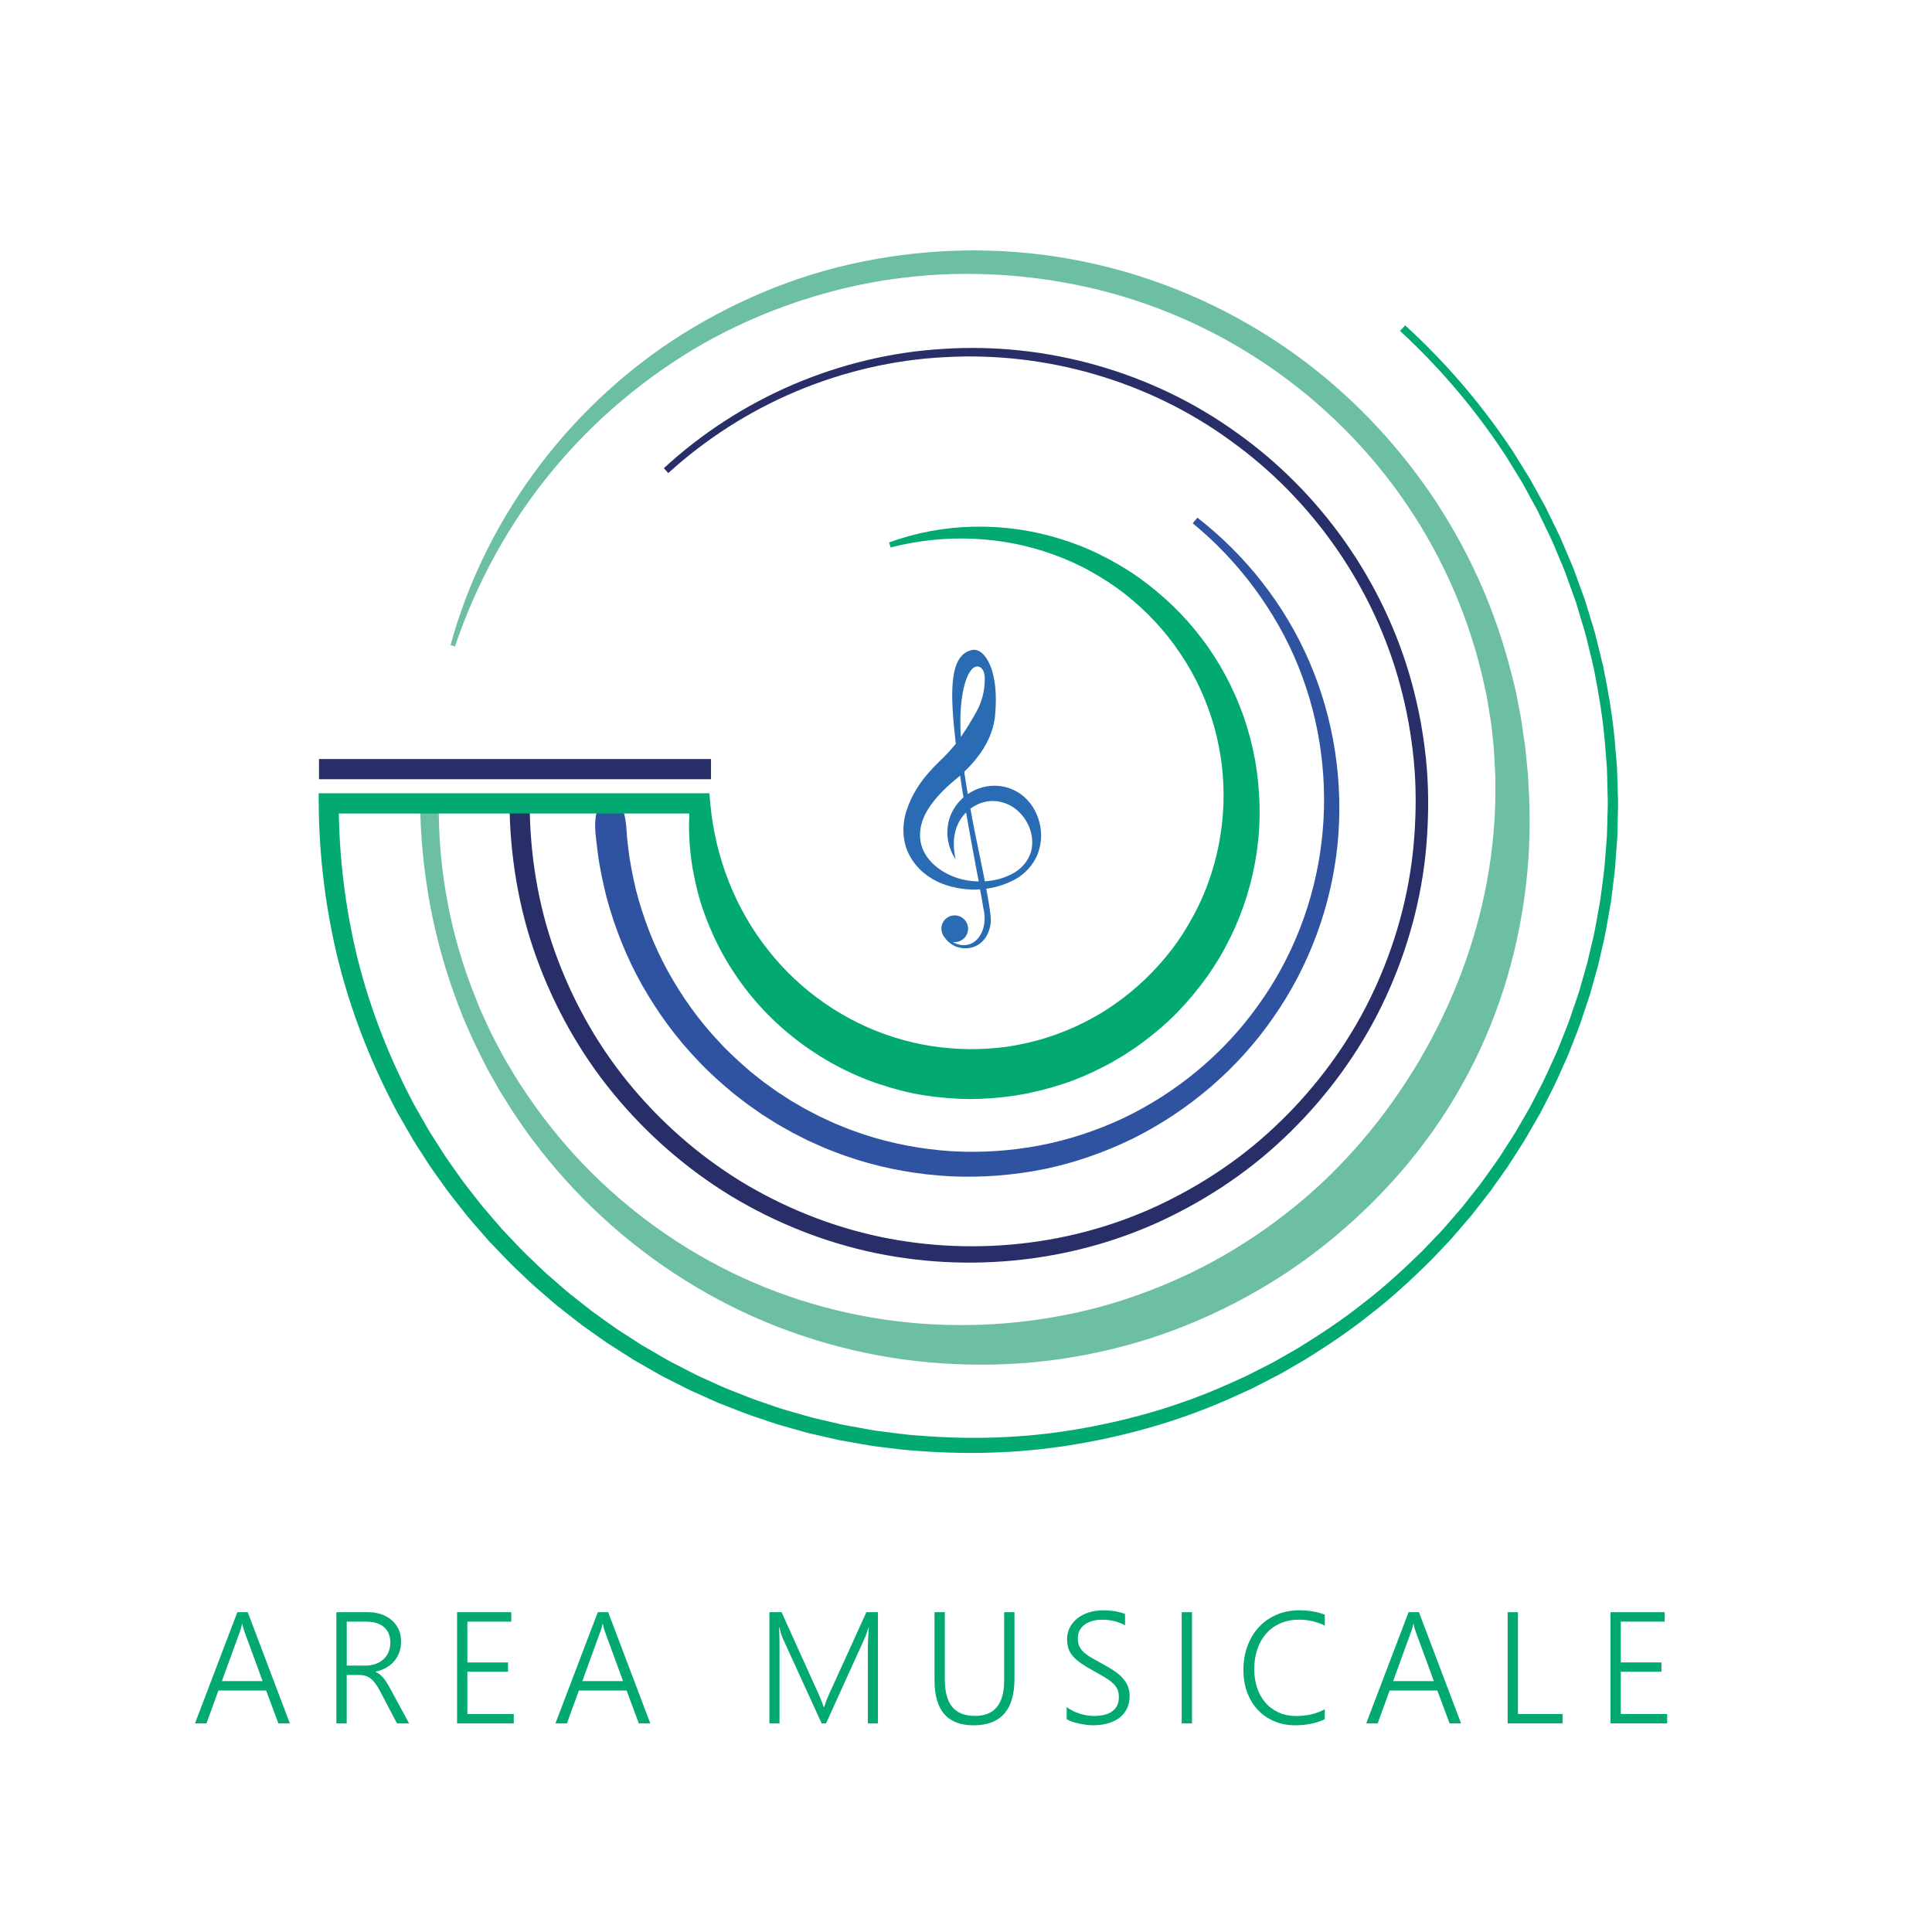 <?xml version="1.0" encoding="utf-8"?>
<!-- Generator: Adobe Illustrator 24.1.2, SVG Export Plug-In . SVG Version: 6.00 Build 0)  -->
<svg version="1.1" id="Livello_1" xmlns="http://www.w3.org/2000/svg" xmlns:xlink="http://www.w3.org/1999/xlink" x="0px" y="0px"
	 viewBox="0 0 595.28 595.28" style="enable-background:new 0 0 595.28 595.28;" xml:space="preserve">
<style type="text/css">
	.st0{fill:#02AA72;}
	.st1{fill:#2F53A1;}
	.st2{fill:#282E68;}
	.st3{fill:#6CBFA5;}
	.st4{fill:none;stroke:#282E68;stroke-width:6.225;stroke-miterlimit:10;}
	.st5{fill:#2A6CB4;}
</style>
<g>
	<path class="st0" d="M85.77,531L82,520.87H67.3L63.62,531h-3.54l13.05-34.26h3.2L89.31,531H85.77z M75.33,502.74
		c-0.11-0.3-0.23-0.65-0.35-1.05c-0.12-0.4-0.22-0.85-0.3-1.36h-0.1c-0.1,0.51-0.2,0.96-0.32,1.36c-0.12,0.4-0.24,0.75-0.35,1.05
		l-5.54,15.24h12.54L75.33,502.74z"/>
	<path class="st0" d="M122.32,531l-5.16-9.82c-0.51-0.97-1-1.78-1.48-2.44c-0.48-0.65-0.97-1.17-1.48-1.57
		c-0.51-0.39-1.06-0.67-1.64-0.84c-0.58-0.17-1.23-0.25-1.95-0.25h-3.78V531h-3.18v-34.26h9.87c1.29,0,2.54,0.19,3.74,0.57
		c1.2,0.38,2.27,0.95,3.21,1.7c0.94,0.75,1.69,1.69,2.26,2.82c0.56,1.13,0.85,2.45,0.85,3.94c0,1.21-0.18,2.33-0.55,3.34
		s-0.89,1.92-1.56,2.71s-1.5,1.46-2.46,2.01s-2.05,0.96-3.26,1.23v0.1c0.46,0.19,0.88,0.44,1.27,0.74c0.38,0.3,0.75,0.67,1.11,1.1
		c0.36,0.43,0.71,0.92,1.06,1.48c0.35,0.56,0.72,1.19,1.1,1.91l5.76,10.61H122.32z M106.84,499.65v13.55h5.69
		c1.15,0,2.2-0.17,3.15-0.5c0.96-0.33,1.77-0.81,2.45-1.43c0.68-0.62,1.2-1.37,1.58-2.25s0.56-1.86,0.56-2.96
		c0-1.99-0.64-3.56-1.92-4.69s-3.13-1.71-5.56-1.71H106.84z"/>
	<path class="st0" d="M140.83,531v-34.26h16.7v2.91h-13.52v12.57h12.52v2.87h-12.52v13.02h14.29V531H140.83z"/>
	<path class="st0" d="M196.83,531l-3.77-10.13h-14.69L174.68,531h-3.54l13.05-34.26h3.2L200.37,531H196.83z M186.39,502.74
		c-0.11-0.3-0.23-0.65-0.35-1.05c-0.12-0.4-0.22-0.85-0.3-1.36h-0.1c-0.1,0.51-0.2,0.96-0.32,1.36c-0.12,0.4-0.24,0.75-0.35,1.05
		l-5.54,15.24h12.54L186.39,502.74z"/>
	<path class="st0" d="M267.4,531v-23.65c0-1.21,0.1-3.16,0.29-5.85h-0.1c-0.22,0.72-0.43,1.34-0.61,1.86
		c-0.18,0.53-0.35,0.96-0.51,1.29L254.52,531h-1.36l-11.97-26.19c-0.35-0.8-0.71-1.92-1.08-3.37h-0.1c0.06,0.73,0.11,1.57,0.13,2.51
		c0.02,0.94,0.04,1.98,0.04,3.13V531h-3.11v-34.26h3.75l11.64,25.76c0.24,0.54,0.47,1.1,0.7,1.66c0.23,0.57,0.44,1.17,0.63,1.8h0.14
		c0.22-0.64,0.43-1.22,0.61-1.74c0.18-0.53,0.41-1.09,0.68-1.7l11.73-25.78h3.56V531H267.4z"/>
	<path class="st0" d="M312.58,517.24c0,9.57-4.21,14.36-12.62,14.36c-8.01,0-12.02-4.61-12.02-13.83v-21.03h3.18v20.74
		c0,3.76,0.76,6.57,2.27,8.43c1.51,1.86,3.85,2.79,7.02,2.79c5.99,0,8.98-3.63,8.98-10.89v-21.07h3.18V517.24z"/>
	<path class="st0" d="M328.65,525.98c0.57,0.43,1.21,0.82,1.9,1.16c0.69,0.34,1.4,0.63,2.13,0.86c0.72,0.23,1.45,0.41,2.19,0.53
		c0.73,0.12,1.43,0.18,2.1,0.18c2.6,0,4.54-0.5,5.83-1.5c1.29-1,1.94-2.45,1.94-4.32c0-0.91-0.15-1.7-0.45-2.38
		c-0.3-0.68-0.77-1.31-1.41-1.9c-0.64-0.59-1.44-1.17-2.41-1.76s-2.12-1.24-3.44-1.97c-1.47-0.8-2.72-1.55-3.76-2.26
		c-1.04-0.71-1.9-1.43-2.56-2.17c-0.66-0.74-1.15-1.54-1.46-2.4s-0.47-1.84-0.47-2.94c0-1.39,0.29-2.63,0.88-3.73
		c0.59-1.1,1.39-2.03,2.39-2.81c1-0.77,2.18-1.37,3.52-1.78c1.35-0.41,2.78-0.62,4.31-0.62c2.69,0,4.95,0.38,6.76,1.12v3.51
		c-2.02-1.16-4.4-1.74-7.12-1.74c-1.02,0-1.98,0.12-2.88,0.37c-0.9,0.25-1.69,0.61-2.37,1.09c-0.68,0.48-1.21,1.07-1.6,1.78
		c-0.39,0.71-0.58,1.53-0.58,2.47c0,0.89,0.13,1.66,0.39,2.31c0.26,0.65,0.68,1.25,1.27,1.83c0.58,0.57,1.35,1.14,2.29,1.71
		c0.95,0.57,2.11,1.21,3.48,1.95c1.43,0.76,2.68,1.51,3.75,2.23s1.96,1.48,2.66,2.27s1.24,1.63,1.59,2.51s0.53,1.87,0.53,2.95
		c0,1.5-0.28,2.82-0.84,3.95s-1.34,2.08-2.34,2.83c-1,0.75-2.2,1.31-3.58,1.7s-2.91,0.57-4.56,0.57c-0.54,0-1.19-0.04-1.93-0.13
		c-0.75-0.09-1.51-0.22-2.27-0.38s-1.49-0.37-2.19-0.6c-0.69-0.23-1.25-0.48-1.68-0.75V525.98z"/>
	<path class="st0" d="M367.28,531h-3.18v-34.26h3.18V531z"/>
	<path class="st0" d="M408.18,529.73c-2.64,1.24-5.66,1.86-9.06,1.86c-2.42,0-4.62-0.43-6.59-1.28c-1.98-0.85-3.66-2.04-5.05-3.55
		c-1.39-1.51-2.47-3.31-3.23-5.4c-0.76-2.09-1.13-4.36-1.13-6.83c0-2.6,0.4-5.01,1.21-7.25c0.8-2.24,1.96-4.18,3.45-5.83
		s3.31-2.94,5.44-3.88c2.13-0.94,4.51-1.41,7.16-1.41c2.91,0,5.52,0.45,7.81,1.34v3.39c-2.45-1.23-5.07-1.84-7.86-1.84
		c-2.21,0-4.18,0.38-5.9,1.15c-1.72,0.76-3.17,1.83-4.35,3.19c-1.18,1.36-2.08,2.97-2.7,4.83s-0.93,3.88-0.93,6.08
		c0,1.98,0.28,3.83,0.84,5.58s1.38,3.27,2.47,4.58c1.09,1.31,2.45,2.34,4.07,3.11s3.51,1.15,5.66,1.15c3.3,0,6.2-0.69,8.7-2.08
		V529.73z"/>
	<path class="st0" d="M446.64,531l-3.78-10.13h-14.69L424.49,531h-3.54L434,496.74h3.2L450.18,531H446.64z M436.2,502.74
		c-0.11-0.3-0.23-0.65-0.35-1.05c-0.12-0.4-0.22-0.85-0.3-1.36h-0.09c-0.1,0.51-0.2,0.96-0.32,1.36c-0.12,0.4-0.24,0.75-0.35,1.05
		l-5.54,15.24h12.54L436.2,502.74z"/>
	<path class="st0" d="M464.53,531v-34.26h3.18v31.37h13.76V531H464.53z"/>
	<path class="st0" d="M496.21,531v-34.26h16.7v2.91h-13.52v12.57h12.52v2.87h-12.52v13.02h14.29V531H496.21z"/>
</g>
<g>
	<g>
		<path class="st1" d="M368.93,159.5c14.94,11.6,27.05,26.99,34.56,44.51c7.53,17.5,10.5,36.96,8.65,56.02
			c-1.92,19.05-8.73,37.66-19.77,53.41c-10.92,15.84-26.03,28.76-43.31,37.37c-8.68,4.24-17.88,7.46-27.35,9.42
			c-9.49,1.9-19.21,2.67-28.89,2.21c-9.67-0.52-19.31-2.16-28.58-5.05c-2.3-0.78-4.63-1.47-6.87-2.4c-1.13-0.44-2.27-0.86-3.39-1.33
			l-3.33-1.48c-0.55-0.25-1.11-0.49-1.66-0.75l-1.63-0.82l-3.25-1.65l-3.17-1.8l-1.58-0.9l-1.54-0.97l-3.08-1.95l-2.99-2.09
			c-2.02-1.36-3.88-2.92-5.82-4.39c-3.73-3.12-7.39-6.34-10.71-9.9c-6.77-6.99-12.55-14.93-17.36-23.4
			c-4.79-8.49-8.42-17.63-10.97-27.05c-1.16-4.74-2.22-9.52-2.79-14.37c-0.52-4.82-1.63-9.76,0.7-14.6h6.22
			c1.31,2.27,1.63,4.49,1.91,6.72c0.11,1.12,0.17,2.24,0.25,3.35c0.05,1.12,0.25,2.23,0.36,3.34c0.47,4.46,1.4,8.86,2.4,13.23
			c2.25,8.68,5.48,17.13,9.81,25c4.34,7.86,9.59,15.26,15.78,21.79c3.03,3.33,6.39,6.35,9.8,9.28c1.78,1.38,3.48,2.86,5.34,4.13
			l2.75,1.97l2.83,1.84l1.42,0.92l1.46,0.85l2.92,1.7l3,1.56l1.5,0.78c0.51,0.25,1.02,0.47,1.53,0.71l3.07,1.41
			c1.04,0.45,2.09,0.85,3.13,1.27c2.07,0.89,4.23,1.55,6.36,2.31c8.59,2.78,17.54,4.42,26.56,5.01c9.03,0.53,18.13-0.08,27.03-1.75
			c8.89-1.7,17.57-4.55,25.79-8.39c16.37-7.81,30.87-19.74,41.48-34.58c10.73-14.76,17.53-32.34,19.69-50.52
			c2.18-18.19-0.22-36.97-7.12-54.07c-3.41-8.56-8.03-16.63-13.51-24.07s-11.9-14.21-19.06-20.1L368.93,159.5z"/>
	</g>
	<g>
		<path class="st2" d="M204.54,144.25c11.72-10.77,25.27-19.55,39.92-25.8c14.65-6.24,30.37-10.05,46.29-10.96
			c31.82-2.06,64.34,7.09,90.27,25.81c26.07,18.48,45.51,46.16,53.96,77.06c2.12,7.72,3.58,15.61,4.39,23.57
			c0.82,7.97,0.84,16,0.31,23.98c-1.04,15.99-5,31.77-11.41,46.46c-6.36,14.72-15.42,28.25-26.37,39.97
			c-5.49,5.85-11.44,11.28-17.85,16.11c-6.41,4.83-13.23,9.12-20.36,12.82c-28.49,14.96-62.21,19.33-93.72,12.86
			c-15.76-3.26-30.94-9.29-44.72-17.61c-13.76-8.38-26.05-19.14-36.28-31.59c-10.24-12.46-18.22-26.74-23.7-41.92
			c-5.5-15.18-8.14-31.35-8.29-47.48h6.22c0.06,15.44,2.49,30.91,7.69,45.48c5.17,14.56,12.74,28.3,22.5,40.31
			c9.75,12.01,21.5,22.41,34.69,30.55c13.21,8.08,27.78,13.95,42.94,17.18c30.32,6.39,62.91,2.38,90.53-11.94
			c6.91-3.53,13.53-7.65,19.76-12.29s12.02-9.87,17.37-15.51c10.67-11.29,19.53-24.36,25.78-38.62
			c6.29-14.22,10.23-29.52,11.32-45.07c0.56-7.76,0.58-15.59-0.17-23.34c-0.75-7.76-2.13-15.45-4.15-22.98
			c-8.06-30.14-26.87-57.28-52.27-75.49c-25.26-18.45-57.05-27.6-88.31-25.75c-15.64,0.8-31.1,4.46-45.54,10.52
			c-14.44,6.07-27.83,14.63-39.43,25.18L204.54,144.25z"/>
	</g>
	<g>
		<path class="st3" d="M138.82,198.75c11.05-40.38,38.48-76.33,74.96-97.94c9.1-5.41,18.71-9.99,28.67-13.64
			c9.96-3.66,20.31-6.27,30.8-7.91c10.49-1.64,21.14-2.36,31.76-2.02c10.62,0.29,21.23,1.61,31.61,3.94
			c20.78,4.61,40.65,13.21,58.29,25.13c17.67,11.9,32.96,27.22,45.13,44.7c6.07,8.76,11.32,18.08,15.7,27.81
			c4.39,9.73,7.79,19.89,10.34,30.27l0.96,3.89l0.77,3.94l0.76,3.94c0.25,1.31,0.39,2.64,0.59,3.97c0.38,2.65,0.85,5.29,1.05,7.96
			l0.4,4l0.19,2l0.1,2.01c0.68,10.69,0.54,21.49-0.76,32.21c-2.52,21.41-9.09,42.56-19.83,61.51
			c-10.63,19.01-25.29,35.65-42.29,49.17c-8.5,6.77-17.69,12.67-27.33,17.68c-9.64,5-19.73,9.13-30.13,12.18
			c-10.4,3.07-21.08,5.11-31.84,6.16c-10.76,1.01-21.58,1.02-32.31,0.07c-21.46-1.92-42.49-7.91-61.6-17.55
			c-19.1-9.67-36.34-22.84-50.55-38.66c-7.13-7.89-13.52-16.43-19.05-25.48c-1.45-2.22-2.69-4.57-3.99-6.88
			c-1.34-2.29-2.49-4.68-3.66-7.05c-0.57-1.19-1.21-2.36-1.75-3.57l-1.61-3.63c-0.53-1.21-1.09-2.41-1.59-3.64l-1.43-3.71
			c-3.79-9.88-6.64-20.11-8.62-30.5c-1.94-10.4-2.98-20.96-3.13-31.54h5.77c-0.11,10.23,0.8,20.48,2.72,30.53
			c1.87,10.06,4.8,19.92,8.63,29.4l1.43,3.56c0.51,1.17,1.06,2.32,1.59,3.49l1.61,3.48c0.54,1.16,1.17,2.27,1.75,3.41
			c1.19,2.26,2.36,4.53,3.71,6.7c1.31,2.19,2.56,4.42,4.02,6.52c5.56,8.56,11.9,16.59,18.94,23.95
			c14.1,14.69,30.91,26.7,49.31,35.11c18.4,8.43,38.31,13.26,58.37,14.32c10.03,0.54,20.09,0.17,30.02-1.11
			c9.92-1.26,19.72-3.42,29.21-6.53c9.47-3.12,18.68-7.04,27.41-11.81c8.74-4.76,17.01-10.36,24.74-16.6
			c15.49-12.5,28.41-27.97,38.55-45.03c10.07-17.1,17.41-35.95,21-55.71c1.81-9.87,2.68-19.96,2.53-30.05v-1.89l-0.1-1.89
			l-0.19-3.78c-0.07-2.53-0.39-5.04-0.64-7.55c-0.15-1.25-0.25-2.52-0.45-3.77l-0.61-3.74l-0.61-3.75l-0.8-3.71
			c-4.28-19.79-12.42-38.78-23.84-55.59c-11.37-16.84-26.05-31.45-42.86-42.9c-16.8-11.46-35.79-19.7-55.64-24.16
			c-19.84-4.41-40.53-5.34-60.7-2.36c-2.53,0.3-5.02,0.85-7.53,1.28c-2.51,0.46-4.98,1.09-7.47,1.62c-2.46,0.66-4.94,1.28-7.38,2
			l-3.65,1.14l-1.83,0.56l-1.81,0.63c-9.65,3.3-19.01,7.49-27.92,12.52c-8.88,5.07-17.3,10.97-25.13,17.58
			c-7.87,6.57-15.09,13.93-21.62,21.87c-13.09,15.87-23.15,34.25-29.78,53.89L138.82,198.75z"/>
	</g>
	<g>
		<path class="st0" d="M432.95,100.25c12.17,11.11,23.01,23.68,32.21,37.36c0.6,0.84,1.15,1.71,1.69,2.59l1.63,2.63
			c1.07,1.76,2.21,3.48,3.23,5.27l2.99,5.41l1.49,2.71l1.36,2.78l2.71,5.56c0.91,1.85,1.64,3.78,2.47,5.67
			c0.78,1.91,1.66,3.78,2.37,5.71l2.11,5.81l1.06,2.91l0.91,2.96l1.81,5.92c0.32,0.98,0.57,1.98,0.81,2.99l0.75,3
			c0.48,2.01,1.03,4,1.46,6.01c1.64,8.09,3.03,16.24,3.68,24.47l0.51,6.17c0.11,2.06,0.14,4.12,0.21,6.19
			c0.04,2.06,0.17,4.13,0.13,6.19l-0.14,6.19l-0.07,3.1l-0.23,3.09l-0.45,6.18c-0.17,2.06-0.49,4.1-0.72,6.15l-0.38,3.07l-0.19,1.54
			l-0.27,1.53c-0.75,4.06-1.33,8.16-2.34,12.17l-1.39,6.04l-1.68,5.97l-0.84,2.98c-0.3,0.99-0.65,1.96-0.97,2.94l-1.97,5.88
			c-0.68,1.95-1.48,3.86-2.22,5.79c-0.77,1.92-1.45,3.87-2.34,5.74c-1.7,3.77-3.33,7.57-5.28,11.22c-0.96,1.83-1.83,3.71-2.86,5.5
			l-3.1,5.36c-0.99,1.82-2.12,3.55-3.23,5.29c-1.12,1.74-2.21,3.5-3.35,5.22l-3.58,5.06l-1.79,2.53l-1.91,2.44l-3.82,4.89
			l-4.04,4.71l-2.03,2.35c-0.68,0.78-1.41,1.51-2.12,2.27l-4.27,4.5c-5.88,5.81-11.95,11.46-18.51,16.51
			c-6.44,5.2-13.34,9.8-20.37,14.17l-5.37,3.11c-0.9,0.51-1.78,1.06-2.7,1.53l-2.76,1.42l-5.52,2.84l-5.65,2.57
			c-15.09,6.85-31.11,11.54-47.43,14.39c-16.32,2.89-33.01,3.51-49.54,2.27c-4.14-0.22-8.25-0.81-12.36-1.31
			c-2.06-0.21-4.1-0.62-6.14-0.97c-2.04-0.37-4.09-0.7-6.12-1.09l-6.06-1.38l-3.03-0.69c-1.01-0.25-2-0.55-3-0.83l-5.99-1.69
			c-1.99-0.58-3.94-1.3-5.91-1.94c-3.96-1.24-7.8-2.83-11.66-4.33c-1.95-0.71-3.81-1.64-5.71-2.47c-1.88-0.87-3.8-1.66-5.66-2.59
			l-5.55-2.82c-0.92-0.48-1.86-0.92-2.76-1.44l-2.7-1.54l-5.4-3.1l-5.25-3.35l-2.62-1.67l-2.55-1.79l-5.08-3.6
			c-1.66-1.24-3.28-2.55-4.92-3.82c-1.64-1.28-3.29-2.54-4.83-3.92l-4.72-4.07c-1.57-1.36-3.03-2.84-4.55-4.25
			c-3.07-2.8-5.89-5.85-8.77-8.85l-1.08-1.12l-1.02-1.17l-2.05-2.35c-1.34-1.58-2.77-3.1-4.04-4.74c-2.55-3.27-5.22-6.46-7.57-9.9
			c-1.2-1.7-2.44-3.36-3.6-5.09l-3.38-5.24c-0.56-0.88-1.14-1.74-1.67-2.63l-1.56-2.7l-3.12-5.4c-7.88-14.63-14.09-30.19-18.22-46.3
			c-4.05-16.13-6.15-32.75-6.26-49.39l-0.02-3.11h3.13h114.43h2.83l0.28,3.11c1.53,16.8,7.8,32.59,17.86,45.24
			c9.97,12.7,23.71,22.1,38.81,26.85c7.55,2.39,15.46,3.59,23.38,3.64c3.96,0,7.92-0.26,11.85-0.81c3.91-0.61,7.78-1.5,11.56-2.67
			l2.82-0.94l2.77-1.07c0.93-0.34,1.83-0.77,2.74-1.16l1.36-0.59l1.33-0.66c1.8-0.84,3.52-1.83,5.25-2.8c1.69-1.05,3.39-2.08,5-3.25
			c6.52-4.57,12.35-10.14,17.24-16.47c2.47-3.15,4.61-6.56,6.54-10.07c1-1.74,1.85-3.56,2.72-5.37c0.79-1.85,1.6-3.69,2.26-5.6
			c2.75-7.57,4.27-15.61,4.62-23.76c0.12-4.07-0.01-8.16-0.48-12.22c-0.51-4.06-1.3-8.08-2.4-12.04
			c-2.27-7.89-5.71-15.51-10.38-22.38c-4.6-6.91-10.36-13.09-16.94-18.27c-3.29-2.59-6.82-4.89-10.48-6.94
			c-3.66-2.07-7.51-3.81-11.48-5.25c-15.86-5.83-33.65-6.58-50.38-2.26l-0.48-1.53c16.56-6.13,35.33-6.47,52.52-1.19
			c4.3,1.31,8.52,2.96,12.56,4.97c4.05,2,7.97,4.28,11.67,6.89c7.38,5.25,14.07,11.57,19.57,18.88c5.56,7.26,9.9,15.48,12.97,24.18
			c1.49,4.36,2.66,8.85,3.5,13.4c0.8,4.56,1.23,9.19,1.36,13.84c0.47,18.59-5.26,37.5-16.22,52.87c-2.74,3.84-5.77,7.48-9.06,10.88
			c-3.3,3.4-6.92,6.46-10.72,9.29c-1.89,1.43-3.88,2.72-5.87,4.01c-2.04,1.21-4.07,2.44-6.2,3.51c-4.22,2.18-8.6,4.07-13.14,5.51
			c-4.53,1.45-9.17,2.57-13.86,3.34c-4.71,0.71-9.46,1.08-14.21,1.11c-4.75-0.04-9.5-0.45-14.21-1.18
			c-4.7-0.74-9.32-1.98-13.83-3.47c-18.04-6.09-33.89-18.19-44.29-33.82c-2.62-3.89-4.91-7.99-6.82-12.24
			c-1.92-4.25-3.53-8.62-4.69-13.11c-1.16-4.48-1.98-9.03-2.38-13.61c-0.39-4.57-0.38-9.15-0.01-13.67l3.11,3.11H101.26l3.11-3.11
			c0.03,16.13,1.98,32.25,5.83,47.92c3.93,15.65,9.88,30.78,17.46,45.03l3.01,5.26l1.5,2.63c0.52,0.87,1.08,1.71,1.62,2.56
			l3.26,5.11c1.12,1.68,2.32,3.31,3.47,4.96c2.26,3.35,4.84,6.46,7.31,9.66c1.23,1.6,2.61,3.08,3.91,4.63l1.98,2.3l0.99,1.15
			l1.04,1.1c2.79,2.92,5.51,5.91,8.49,8.65c1.47,1.38,2.88,2.83,4.41,4.16l4.57,3.98c1.5,1.36,3.1,2.59,4.69,3.84
			c1.59,1.24,3.16,2.52,4.77,3.74l4.93,3.53l2.47,1.76l2.55,1.64l5.1,3.29l5.24,3.04l2.62,1.52c0.87,0.51,1.79,0.94,2.68,1.41
			l5.39,2.78c1.8,0.92,3.67,1.7,5.5,2.55c1.85,0.82,3.66,1.73,5.55,2.43c3.76,1.48,7.49,3.05,11.35,4.28
			c1.92,0.64,3.81,1.35,5.75,1.92l5.83,1.67c0.97,0.27,1.94,0.57,2.92,0.82l2.95,0.69l5.91,1.38c1.98,0.39,3.98,0.73,5.97,1.1
			c1.99,0.35,3.97,0.77,5.99,0.98c4.01,0.51,8.02,1.11,12.06,1.34c16.13,1.29,32.45,0.77,48.41-1.98
			c15.96-2.7,31.66-7.21,46.45-13.84l5.54-2.49l5.42-2.75l2.71-1.38c0.9-0.46,1.77-0.99,2.65-1.49l5.28-3.02
			c6.9-4.25,13.68-8.72,20.02-13.78c6.45-4.92,12.43-10.43,18.23-16.09l4.21-4.39c0.69-0.74,1.42-1.45,2.09-2.21l2-2.29l3.99-4.6
			l3.77-4.78l1.89-2.39l1.77-2.47l3.54-4.95c1.13-1.69,2.21-3.41,3.31-5.11c1.1-1.7,2.22-3.4,3.2-5.18l3.05-5.27
			c1.02-1.76,1.88-3.59,2.83-5.39c1.94-3.57,3.55-7.3,5.24-10.99c0.88-1.83,1.56-3.75,2.33-5.62c0.73-1.89,1.54-3.76,2.21-5.67
			l1.97-5.76c0.32-0.96,0.67-1.92,0.97-2.89l0.84-2.93l1.68-5.86l1.39-5.93c1.02-3.94,1.61-7.96,2.36-11.95l0.27-1.5l0.2-1.51
			l0.39-3.02c0.24-2.02,0.56-4.02,0.74-6.05l0.48-6.08l0.24-3.04l0.09-3.05l0.17-6.09c0.06-2.03-0.07-4.06-0.1-6.09
			c-0.06-2.03-0.07-4.06-0.17-6.09l-0.48-6.08c-0.6-8.11-1.93-16.14-3.5-24.12c-0.42-1.99-0.94-3.95-1.41-5.93l-0.72-2.96
			c-0.23-0.99-0.47-1.98-0.78-2.95l-1.75-5.84l-0.88-2.92l-1.03-2.87l-2.06-5.74c-0.69-1.91-1.54-3.76-2.31-5.65
			c-0.81-1.87-1.52-3.78-2.41-5.61l-2.64-5.5l-1.33-2.75l-1.46-2.68l-2.92-5.36c-0.99-1.78-2.11-3.48-3.16-5.22l-1.6-2.6
			c-0.53-0.87-1.06-1.74-1.65-2.56c-9.01-13.56-19.65-26.03-31.63-37.07L432.95,100.25z"/>
	</g>
	<line class="st4" x1="98.29" y1="236.98" x2="219.07" y2="236.98"/>
	<path class="st5" d="M319.4,250.86c-1.4-3.3-3.98-6.06-7.19-7.51c-3.1-1.44-6.61-1.57-9.53-0.76c-1.71,0.46-3.19,1.2-4.49,2.08
		c-0.13-0.78-0.27-1.55-0.4-2.34c-0.25-1.49-0.47-3.02-0.68-4.55c1.39-1.33,2.73-2.75,3.9-4.31c2.93-3.62,5.06-8.05,5.56-12.76
		c1.42-14.08-3.08-20.84-6.73-20.49c-7.98,1.21-6.92,14.84-5.35,28.96c-1.08,1.33-2.2,2.62-3.43,3.83l-2.23,2.2
		c-0.74,0.71-1.51,1.54-2.31,2.44c-3.09,3.4-5.63,7.35-7.12,11.87c-1.55,4.47-1.46,9.81,0.83,14.03c2.22,4.25,6.02,7.12,9.99,8.7
		c3.89,1.48,7.9,2.04,11.76,1.78c0.38,2.02,0.73,3.98,1.01,5.82c1.21,4.89-0.52,9.29-3.57,10.81c-2.28,1.04-4.43,0.48-5.86-0.45
		c0.16,0.02,0.31,0.06,0.48,0.06c2.28,0.07,4.18-1.73,4.24-4c0.06-2.28-1.74-4.16-4.01-4.23c-2.27-0.06-4.17,1.73-4.22,4.01
		c0,0.19,0.02,0.36,0.04,0.54h-0.01c0-0.01,0.01,0.01,0.02,0.05c0.11,0.9,0.49,1.73,1.08,2.36c0.11,0.16,0.22,0.31,0.36,0.48
		c0.67,0.8,1.7,1.66,3.13,2.21c1.44,0.52,3.26,0.74,5.22,0.11c1.95-0.6,3.81-2.33,4.67-4.63c0.45-1.13,0.75-2.4,0.72-3.7
		c-0.04-1.4-0.22-2.58-0.4-3.9c-0.29-1.83-0.63-3.76-1-5.73c3.43-0.47,6.71-1.6,9.62-3.31c3.24-2.07,5.77-5.26,6.71-8.91
		C321.25,258,320.83,254.15,319.4,250.86z M301.64,205.43c1.6,0.51,1.81,2.7,1.79,4.1c-0.06,3.31-0.87,6.64-2.46,9.55
		c-1.54,2.8-3.14,5.44-4.92,8C295.17,212.96,298.41,204.4,301.64,205.43z M291.65,269.13c-3.23-1.7-6.03-4.3-7.33-7.52
		c-1.32-3.2-1.04-6.8,0.45-10.09c1.5-3.27,4.06-6.26,6.84-8.9c0.66-0.62,1.38-1.27,2.23-1.97l1.15-0.97
		c0.28-0.23,0.56-0.46,0.84-0.7c0.18,1.2,0.36,2.4,0.53,3.58c0.16,1.06,0.34,2.08,0.51,3.12c-2.44,2.12-3.94,4.84-4.54,7.24
		c-0.99,4.07-0.1,7.22,0.66,9.11c0.39,0.95,0.75,1.63,1.04,2.08c0.27,0.45,0.42,0.67,0.42,0.67s-0.27-1.05-0.49-3.01
		c-0.16-1.92-0.2-4.83,1.21-7.87c0.54-1.24,1.4-2.47,2.5-3.57c0.75,4.35,1.51,8.52,2.24,12.47c0.54,3.07,1.12,6,1.65,8.78
		C298.11,271.54,294.66,270.74,291.65,269.13z M317.94,261.12c-0.44,3.1-2.47,6.06-5.45,7.78c-2.63,1.55-5.78,2.44-9.03,2.66
		c-0.56-2.89-1.19-5.92-1.85-9.08c-0.88-4.19-1.77-8.65-2.62-13.3c1.34-1.01,2.93-1.8,4.76-2.17c4.18-0.85,9.21,0.87,12.23,5.63
		C317.5,254.97,318.37,258,317.94,261.12z"/>
</g>
</svg>
